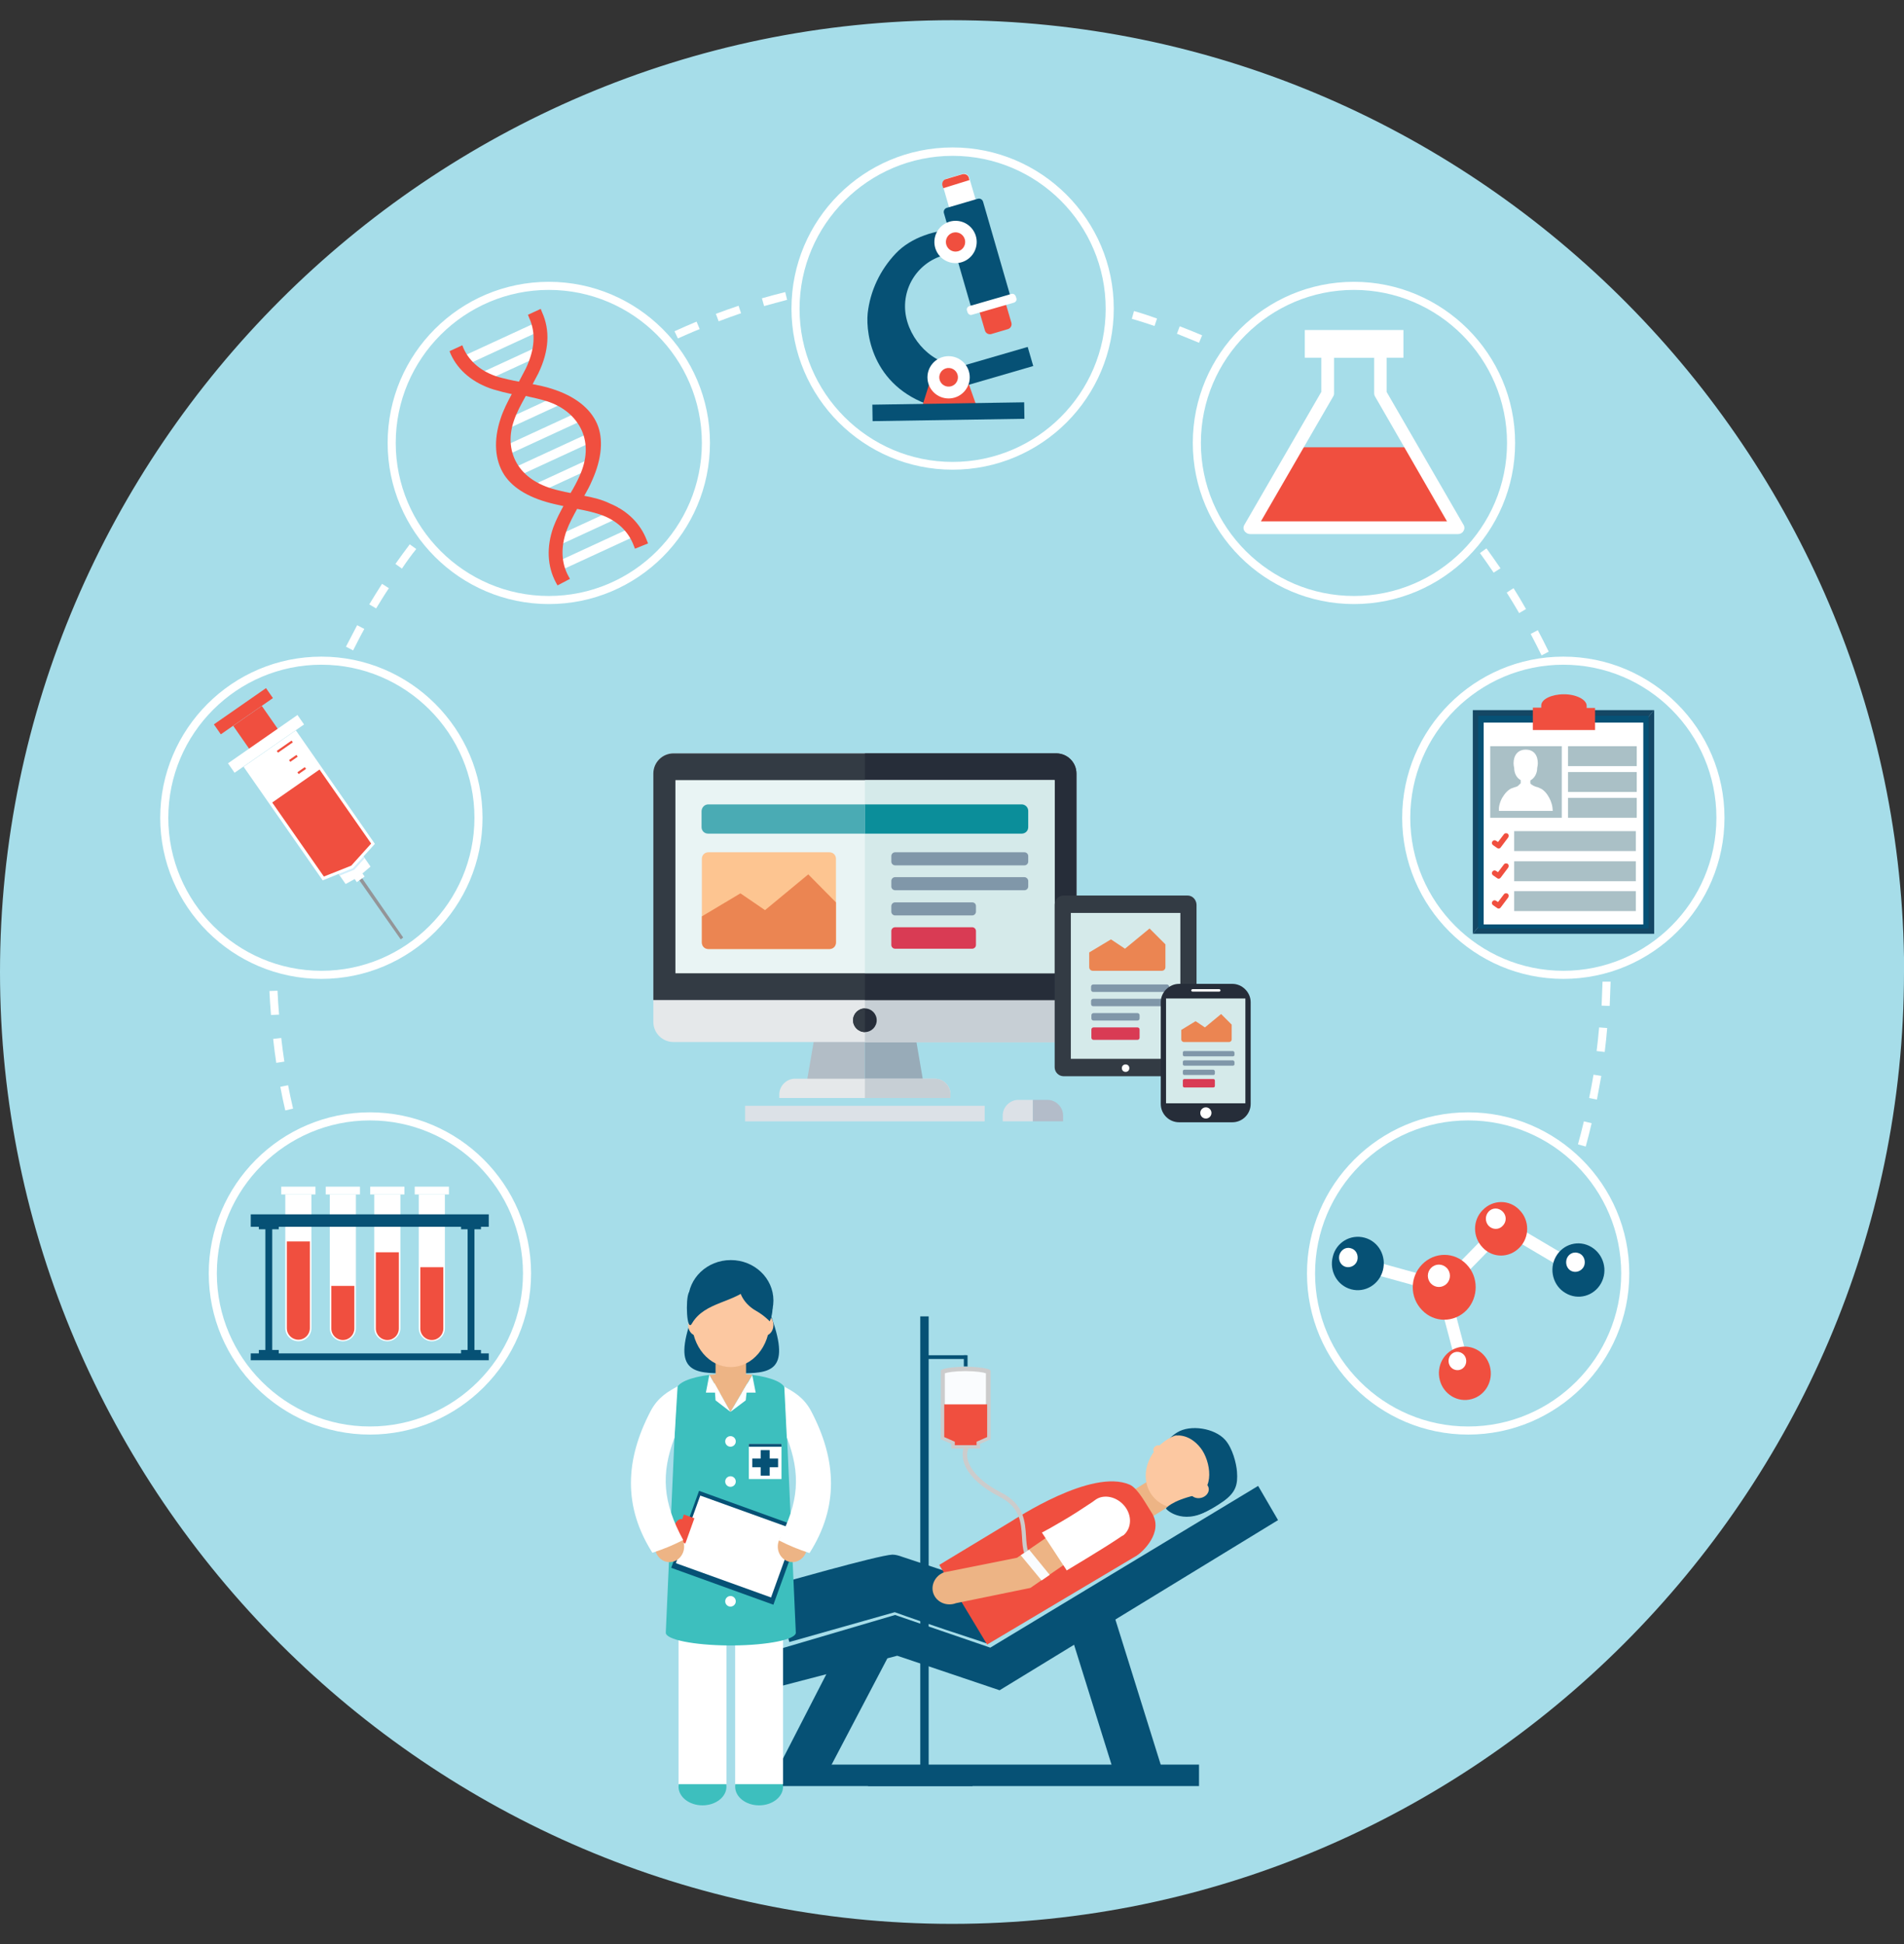 <?xml version="1.0" encoding="utf-8"?>
<!-- Generator: Adobe Illustrator 21.1.0, SVG Export Plug-In . SVG Version: 6.00 Build 0)  -->
<svg version="1.1" id="Layer_1" xmlns="http://www.w3.org/2000/svg" xmlns:xlink="http://www.w3.org/1999/xlink" x="0px" y="0px"
	 viewBox="0 0 612 625" style="enable-background:new 0 0 612 625;" xml:space="preserve">
<rect x="0" y="0" width="612" height="625" fill="#333333" stroke="none"/>
<style type="text/css">
	.st0{fill:#A6DDE9;}
	.st1{fill:#065175;}
	.st2{fill:#EDB485;}
	.st3{fill:#FCC8A1;}
	.st4{fill:#F04F3F;}
	.st5{fill:#FFFFFF;}
	.st6{fill:#CCCCCC;}
	.st7{fill:#FAFCFE;}
	.st8{fill:#3DBFBE;}
	.st9{fill:#939598;}
	.st10{fill:#D4EFFB;}
	.st11{fill:#144764;}
	.st12{fill:#AAC0C6;}
	.st13{fill:#B2BDC6;}
	.st14{fill:#98ABB8;}
	.st15{fill:#E5E8EA;}
	.st16{fill:#C7CFD5;}
	.st17{fill:#333B44;}
	.st18{fill:#262D39;}
	.st19{fill:#E9F4F4;}
	.st20{fill:#D5EAEA;}
	.st21{fill:#FDC591;}
	.st22{fill:#EB8552;}
	.st23{fill:#4AABB4;}
	.st24{fill:#0B8E9A;}
	.st25{fill:#D93B54;}
	.st26{fill:#8097A9;}
	.st27{fill:#DCE1E7;}
	.st28{fill:#B3BCC9;}
</style>
<g id="Arrow_7">
</g>
<path class="st0" d="M612,312.5c0,167.9-138.1,306-306,306S0,480.4,0,312.5s138.1-306,306-306c166.1,0,303.4,135.3,306,301.3"/>
<g>
	<g>
		<g>
			<g>
				<rect x="314.3" y="434.1" class="st0" width="1.2" height="3.6"/>
				<g>
					<path class="st0" d="M322.1,509.9c-8.2-2.7-27.6-9.1-29.1-9.6c-1.9-0.7-3.5-0.8-4.9-0.5v-0.1c-8.2,2.7-33.9,10.9-35.5,11.4
						c-10.1,3.1-6.5,14.8,0.3,14.8c2.6,0,36.6-10.2,38.4-10.8l0,0c10.1,3.7,27.8,9.5,29.1,9.9L322.1,509.9z"/>
					<path class="st0" d="M322,507.8c-7.8-2.5-26-8.5-27.4-9c-1.1-0.4-2.1-0.7-3.2-0.7c-4.6,0.2-37.8,9.7-37.8,9.7l4.7,18.4
						c0,0,30.4-8.6,33.9-9.6c9.6,3.5,25.9,8.8,27.4,9.3l2,0.7l2.1-18.1L322,507.8z"/>
					
						<rect x="368.9" y="475.8" transform="matrix(0.848 -0.53 0.53 0.848 -198.085 270.793)" class="st0" width="8.9" height="10.4"/>
					<path class="st0" d="M397.9,481c-10.2,7.2-15.3,5.7-19.3-0.7s-2.5-17.2,4.4-21.4c4.2-2.6,12-1.4,15.4,2.4
						c2.4,2.7,3.6,7.6,3.8,10.2C402.5,475.5,401.9,478.1,397.9,481z"/>
					<path class="st0" d="M392.4,481.1c-6.5,4-14.5,2.9-18-2.7c-3.4-5.5-1-13.3,5.5-17.3s14.5-2.9,18,2.7c1.7,2.7,3.4,5.8,2.5,8.9
						C399.4,475.9,395.7,479,392.4,481.1z"/>
					<path class="st0" d="M401.1,474.6c0.3-0.5,0.5-1.2,0.6-1.8c-0.1-0.8-0.3-1.7-0.4-2.3c-0.2-2.2-0.5-4.4-1.8-6.3
						c-0.3-0.4-0.6-0.8-1-1.2l-0.1-0.1l0,0c-2.1-2.4-4.6-3.5-7.7-4.3c-4.3-1-8.7,1.4-8.7,1.4s4.5-1.2,8.5,3.9
						c3.3,4.2,4.7,13.8-1.7,15.2c-7.7,1.8-9.4,4.2-9.4,4.2c-0.4,0.1,5.1,5.6,13.5,0.7c3.9-2.3,8.6-6.4,8.3-8.6
						C401.1,474.8,401.4,475.1,401.1,474.6z"/>
					
						<ellipse transform="matrix(0.973 -0.231 0.231 0.973 -99.627 102.778)" class="st0" cx="389.9" cy="477.6" rx="3.1" ry="2.6"/>
					<path class="st0" d="M321.9,527l48.1-28.6c1.5-0.9,9-7.5,4.7-13.9c-1.7-2.6-4.4-7.8-7-8.9c-12.2-5.3-36.7,11-38.2,11.9
						l-23,13.9L321.9,527z"/>
					<path class="st0" d="M308,503.9c-2.9,1.1-4.4,4.3-3.3,7s4.3,4,7.2,2.9l23.9-4.9l16.5-11.4l-3.9-9.9l-16.9,11.6
						C331.5,499.2,308.1,503.9,308,503.9z"/>
					<path class="st0" d="M364.5,492.7c-5.6,3.8-16.8,10.4-16.9,10.5l-0.1,0.1l-8-12.2l2.6-1.4c1.3-0.7,2.5-1.5,3.8-2.2
						c3.3-1.9,6.5-4,9.8-6.2c0.1-0.1,1.1-0.8,1.1-0.8c2.6-1.8,6.7-1,9.2,2s2.4,7.1-0.2,9.4C365.6,491.9,364.6,492.6,364.5,492.7z"/>
					<path class="st0" d="M375.8,465.7c-0.6-0.6-0.7-1.6,0-2.2c0.6-0.6,1.6-0.6,2.2,0L375.8,465.7z"/>
				</g>
				<polygon class="st0" points="409,476.1 322.9,528.1 292.3,517.6 250.2,530 253.4,541 293,530.7 325.9,541.8 415.4,487.1 				"/>
				
					<rect x="355.7" y="515.8" transform="matrix(0.954 -0.298 0.298 0.954 -145.686 133.164)" class="st0" width="15.1" height="55.8"/>
				<polygon class="st0" points="268.6,572 254.4,567.4 276.5,524.4 289.8,531.4 				"/>
				<rect x="250.2" y="565.7" class="st0" width="139.8" height="6.9"/>
				<polygon class="st0" points="303.1,567.8 303.1,421.6 300.4,421.6 300.4,567.8 283.6,567.8 283.6,572.6 317.2,572.6 
					317.2,567.8 				"/>
				<rect x="302.5" y="434.1" class="st0" width="12.7" height="1.2"/>
				<g>
					<g>
						<path class="st0" d="M319.5,464.1h-9.1v-1.5l-3.4-1.5v-22c0-0.7,3.6-1.3,8-1.3s8,0.6,8,1.3v22l-3.4,1.5v1.5H319.5z"/>
						<path class="st0" d="M308.3,451.5V440c0.8-0.3,3.1-0.7,6.6-0.7s5.8,0.4,6.6,0.7v11.5H308.3z"/>
						<polygon class="st0" points="321.8,449.9 321.8,460.4 318.4,461.8 318.4,463 311.5,463 311.5,461.9 308,460.4 308,449.9 
													"/>
					</g>
					<path class="st0" d="M334.4,492.3c-0.3-4.6-0.6-10.3-7.9-14c-8.5-4.3-12.4-10.1-10.6-14.3h-1.6c-0.9,2.8-0.4,9.4,11.6,15.6
						c6.6,3.4,6.9,8.2,7.2,12.9c0.2,3.7,0.4,7.2,4,9.1l0.6-1.2C334.7,498.7,334.6,495.8,334.4,492.3z"/>
				</g>
				<polygon class="st0" points="339.4,506.5 341.9,504.7 335.4,496.5 332.7,498.4 				"/>
			</g>
			<g>
				<path class="st0" d="M238.6,416c-9-0.1-8.7-2-11.6,5.9c-6.4,17.8,0.8,18,10.7,18c0.3,0,0.6,0,0.9,0L238.6,416L238.6,416z"/>
				<path class="st0" d="M241,416c9-0.1,8.7-2,11.6,5.9c6.4,17.8-0.8,18-10.7,18c-0.3,0-0.6,0-0.9,0L241,416L241,416z"/>
				<ellipse class="st0" cx="230.4" cy="572.8" rx="7.7" ry="6"/>
				<ellipse class="st0" cx="248.5" cy="572.8" rx="7.7" ry="6"/>
				<rect x="234.6" y="434.5" class="st0" width="9.8" height="10.9"/>
				<ellipse class="st0" cx="239.5" cy="416.5" rx="13.7" ry="13"/>
				<rect x="222.7" y="508.4" class="st0" width="15.4" height="63.6"/>
				<rect x="240.8" y="508.4" class="st0" width="15.4" height="63.6"/>
				<g>
					<ellipse class="st0" cx="239.5" cy="423.2" rx="12.5" ry="14.7"/>
					<g>
						<ellipse class="st0" cx="228.6" cy="424.4" rx="2.8" ry="3.4"/>
						<ellipse class="st0" cx="250.4" cy="424.4" rx="2.8" ry="3.4"/>
					</g>
				</g>
				<path class="st0" d="M242.9,450.2c0,0-2.3,3.4-3.5,3.4c-1.3,0-3.6-3.4-3.6-3.4s-4.6-9.6-3.1-9.8c2-0.2,5-0.4,6.9-0.4
					c1.8,0,5.1,0.2,6.9,0.4C247.6,440.5,242.9,450.2,242.9,450.2z"/>
				<rect x="243.1" y="455.7" class="st0" width="11.8" height="12.2"/>
				<path class="st0" d="M242.2,409.9c-0.9,4.2,1.9,8,5.3,9.9c2.8,1.6,4.4,3.4,4.4,3.4s2.4-4.7-0.6-9.4
					C248.4,409.1,242.7,407.8,242.2,409.9z"/>
				<path class="st0" d="M256.9,445.1c0-2.1-4.3-3.9-10.5-4.7l-7,11.9l-6.8-11.9c-6.2,0.8-10.5,2.6-10.5,4.7l-3.5,78.2
					c0,2.2,8.9,4,20.1,4.1c0.3,0,1.3,0,1.5,0c11.2-0.1,20.2-1.9,20.2-4.1L256.9,445.1z"/>
				<polygon class="st0" points="231.4,446.1 232.6,440.4 235.9,446.1 				"/>
				<polygon class="st0" points="234.6,448.6 234.1,443 239.4,452.3 				"/>
				<polygon class="st0" points="247.5,446.1 246.4,440.4 243,446.1 				"/>
				<polygon class="st0" points="244.3,448.6 244.8,443 239.4,452.3 				"/>
				<circle class="st0" cx="239.4" cy="461.8" r="1.7"/>
				<ellipse class="st0" cx="239.4" cy="474.7" rx="1.7" ry="1.7"/>
				<circle class="st0" cx="239.4" cy="487.5" r="1.7"/>
				<circle class="st0" cx="239.4" cy="500.4" r="1.7"/>
				<circle class="st0" cx="239.4" cy="513.2" r="1.7"/>
				<rect x="245.2" y="462.6" class="st0" width="10.5" height="11.3"/>
				<rect x="245.2" y="462.6" class="st0" width="10.5" height="0.9"/>
				<polygon class="st0" points="254.6,467.3 251.9,467.3 251.9,464.6 249.1,464.6 249.1,467.3 246.4,467.3 246.4,470.1 
					249.1,470.1 249.1,472.8 251.9,472.8 251.9,470.1 254.6,470.1 				"/>
				<path class="st0" d="M227,423.9c4.2-7.2,13.8-6.5,19.2-12.2c2.4-2.5-1.5-3.4-1.5-3.4S231,405.2,226,414
					C224.8,416.1,225.3,426.9,227,423.9z"/>
				
					<rect x="227.7" y="478.5" transform="matrix(0.34 -0.941 0.941 0.34 -307.358 554.137)" class="st0" width="26.3" height="34.9"/>
				
					<rect x="229.4" y="479.6" transform="matrix(0.339 -0.941 0.941 0.339 -307.194 554.195)" class="st0" width="23.1" height="32.5"/>
				<path class="st0" d="M223.9,486.8L223.9,486.8c-0.9-0.3-2,0.6-2.5,2s-0.2,2.8,0.6,3.1l0,0l-0.5,1.5l3.4,1.2l2.9-8.1l-3.4-1.2
					L223.9,486.8z"/>
				<ellipse class="st0" cx="219.7" cy="495.6" rx="4.7" ry="5"/>
				<g>
					<path class="st0" d="M221.4,460.6l1-16.5c-2.9,1.6-6.3,3.4-8.7,8c-8.2,15.7-8.8,30.7,0.6,45.5c4.1-1.4,6.1-2.2,9.9-4.1
						C217.6,481.4,216.9,472.2,221.4,460.6z"/>
				</g>
				<ellipse class="st0" cx="259.3" cy="495.6" rx="4.7" ry="5"/>
				<g>
					<path class="st0" d="M257.5,460.5l-0.8-16.3c2.9,1.6,6.3,3.4,8.7,8c8.2,15.7,8.8,30.7-0.6,45.5c-4.1-1.4-6.1-2.2-9.9-4.1
						C261.5,481.4,262,472,257.5,460.5z"/>
				</g>
			</g>
		</g>
		<g>
			<g>
				<rect x="309.8" y="435.7" class="st1" width="1.2" height="3.6"/>
				<g>
					<path class="st2" d="M317.5,511.6c-8.2-2.7-27.6-9.1-29.1-9.6c-1.9-0.7-3.5-0.8-4.9-0.5v-0.1c-8.2,2.7-33.9,10.9-35.5,11.4
						c-10.1,3.1-6.5,14.8,0.3,14.8c2.6,0,36.6-10.2,38.4-10.8l0,0c10.1,3.7,27.8,9.5,29.1,9.9L317.5,511.6z"/>
					<path class="st1" d="M317.4,509.5c-7.8-2.5-26-8.5-27.4-9c-1.1-0.4-2.1-0.7-3.2-0.7c-4.6,0.2-37.8,9.7-37.8,9.7l4.7,18.4
						c0,0,30.4-8.6,33.9-9.6c9.6,3.5,25.9,8.8,27.4,9.3l2,0.7l2.1-18.1L317.4,509.5z"/>
					
						<rect x="364.3" y="477.4" transform="matrix(0.848 -0.53 0.53 0.848 -199.64 268.601)" class="st2" width="8.9" height="10.4"/>
					<path class="st1" d="M393.3,482.6c-10.2,7.2-15.3,5.7-19.3-0.7s-2.5-17.2,4.4-21.4c4.2-2.6,12-1.4,15.4,2.4
						c2.4,2.7,3.6,7.6,3.8,10.2C397.9,477.2,397.3,479.7,393.3,482.6z"/>
					<path class="st3" d="M387.8,482.7c-6.5,4-14.5,2.9-18-2.7c-3.4-5.5-1-13.3,5.5-17.3s14.5-2.9,18,2.7c1.7,2.7,3.4,5.8,2.5,8.9
						C394.8,477.5,391.1,480.7,387.8,482.7z"/>
					<path class="st1" d="M396.5,476.2c0.3-0.5,0.5-1.2,0.6-1.8c-0.1-0.8-0.3-1.7-0.4-2.3c-0.2-2.2-0.5-4.4-1.8-6.3
						c-0.3-0.4-0.6-0.8-1-1.2l-0.1-0.1l0,0c-2.1-2.4-4.6-3.5-7.7-4.3c-4.3-1-8.7,1.4-8.7,1.4s4.5-1.2,8.5,3.9
						c3.3,4.2,4.7,13.8-1.7,15.2c-7.7,1.8-9.4,4.2-9.4,4.2c-0.4,0.1,5.1,5.6,13.5,0.7c3.9-2.3,8.6-6.4,8.3-8.6
						C396.6,476.4,396.8,476.8,396.5,476.2z"/>
					
						<ellipse transform="matrix(0.973 -0.231 0.231 0.973 -100.121 101.76)" class="st3" cx="385.3" cy="479.2" rx="3.1" ry="2.6"/>
					<path class="st4" d="M317.3,528.7l48.1-28.6c1.5-0.9,9-7.5,4.7-13.9c-1.7-2.6-4.4-7.8-7-8.9c-12.2-5.3-36.7,11-38.2,11.9
						l-23,13.9L317.3,528.7z"/>
					<path class="st2" d="M303.4,505.5c-2.9,1.1-4.4,4.3-3.3,7s4.3,4,7.2,2.9l23.9-4.9l16.5-11.4l-3.9-9.9l-16.9,11.6
						C326.9,500.8,303.5,505.5,303.4,505.5z"/>
					<path class="st5" d="M359.9,494.3c-5.6,3.8-16.8,10.4-16.9,10.5l-0.1,0.1l-8-12.2l2.6-1.4c1.3-0.7,2.5-1.5,3.8-2.2
						c3.3-1.9,6.5-4,9.8-6.2c0.1-0.1,1.1-0.8,1.1-0.8c2.6-1.8,6.7-1,9.2,2s2.4,7.1-0.2,9.4C361.1,493.5,360,494.2,359.9,494.3z"/>
					<path class="st3" d="M371.2,467.3c-0.6-0.6-0.7-1.6,0-2.2c0.6-0.6,1.6-0.6,2.2,0L371.2,467.3z"/>
				</g>
				<polygon class="st1" points="404.4,477.7 318.3,529.7 287.7,519.2 245.6,531.6 248.9,542.6 288.4,532.3 321.3,543.4 
					410.8,488.7 				"/>
				
					<rect x="351.1" y="517.4" transform="matrix(0.954 -0.298 0.298 0.954 -146.378 131.863)" class="st1" width="15.1" height="55.8"/>
				<polygon class="st1" points="264,573.6 249.8,569 271.9,526 285.3,533 				"/>
				<rect x="245.6" y="567.3" class="st1" width="139.8" height="6.9"/>
				<polygon class="st1" points="298.5,569.4 298.5,423.2 295.8,423.2 295.8,569.4 279,569.4 279,574.2 312.6,574.2 312.6,569.4 
									"/>
				<rect x="297.9" y="435.7" class="st1" width="12.7" height="1.2"/>
				<g>
					<g>
						<path class="st6" d="M314.9,465.7h-9.1v-1.5l-3.4-1.5v-22c0-0.7,3.6-1.3,8-1.3s8,0.6,8,1.3v22l-3.4,1.5v1.5H314.9z"/>
						<path class="st7" d="M303.7,453.1v-11.6c0.8-0.3,3.1-0.7,6.6-0.7s5.8,0.4,6.6,0.7V453L303.7,453.1L303.7,453.1z"/>
						<polygon class="st4" points="317.3,451.5 317.3,462 313.9,463.5 313.9,464.6 306.9,464.6 306.9,463.5 303.5,462 303.5,451.5 
													"/>
					</g>
					<path class="st6" d="M329.8,493.9c-0.3-4.6-0.6-10.3-7.9-14c-8.5-4.3-12.4-10.1-10.6-14.3h-1.6c-0.9,2.8-0.4,9.4,11.6,15.6
						c6.6,3.4,6.9,8.2,7.2,12.9c0.2,3.7,0.4,7.2,4,9.1l0.6-1.2C330.2,500.3,330,497.4,329.8,493.9z"/>
				</g>
				<polygon class="st7" points="334.8,508.1 337.4,506.3 330.8,498.2 328.1,500 				"/>
			</g>
			<g>
				<path class="st1" d="M234,417.6c-9-0.1-8.7-2-11.6,5.9c-6.4,17.8,0.8,18,10.7,18c0.3,0,0.6,0,0.9,0L234,417.6L234,417.6z"/>
				<path class="st1" d="M236.4,417.6c9-0.1,8.7-2,11.6,5.9c6.4,17.8-0.8,18-10.7,18c-0.3,0-0.6,0-0.9,0L236.4,417.6L236.4,417.6z"
					/>
				<ellipse class="st8" cx="225.8" cy="574.4" rx="7.7" ry="6"/>
				<ellipse class="st8" cx="244" cy="574.4" rx="7.7" ry="6"/>
				<rect x="230" y="436.1" class="st2" width="9.8" height="10.9"/>
				<ellipse class="st1" cx="234.9" cy="418.1" rx="13.7" ry="13"/>
				<rect x="218.1" y="510" class="st5" width="15.4" height="63.6"/>
				<rect x="236.3" y="510" class="st5" width="15.4" height="63.6"/>
				<g>
					<ellipse class="st3" cx="234.9" cy="424.8" rx="12.5" ry="14.7"/>
					<g>
						<ellipse class="st3" cx="224" cy="426" rx="2.8" ry="3.4"/>
						<ellipse class="st3" cx="245.8" cy="426" rx="2.8" ry="3.4"/>
					</g>
				</g>
				<path class="st2" d="M238.3,451.8c0,0-2.3,3.4-3.5,3.4c-1.3,0-3.6-3.4-3.6-3.4s-4.6-9.6-3.1-9.8c2-0.2,5-0.4,6.9-0.4
					c1.8,0,5.1,0.2,6.9,0.4C243,442.1,238.3,451.8,238.3,451.8z"/>
				<rect x="238.6" y="457.3" class="st8" width="11.8" height="12.2"/>
				<path class="st1" d="M237.7,411.5c-0.9,4.2,1.9,8,5.3,9.9c2.8,1.6,4.4,3.4,4.4,3.4s2.4-4.7-0.6-9.4
					C243.8,410.7,238.1,409.4,237.7,411.5z"/>
				<path class="st8" d="M252.3,446.7c0-2.1-4.3-3.9-10.5-4.7l-7,11.9L228,442c-6.2,0.8-10.5,2.6-10.5,4.7l-3.5,78.2
					c0,2.2,8.9,4,20.1,4.1c0.3,0,1.3,0,1.5,0c11.2-0.1,20.2-1.9,20.2-4.1L252.3,446.7z"/>
				<polygon class="st5" points="226.9,447.7 228,442 231.3,447.7 				"/>
				<polygon class="st5" points="230,450.2 229.6,444.6 234.8,453.9 				"/>
				<polygon class="st5" points="242.9,447.7 241.8,442.1 238.5,447.7 				"/>
				<polygon class="st5" points="239.7,450.2 240.3,444.6 234.8,453.9 				"/>
				<circle class="st5" cx="234.8" cy="463.4" r="1.7"/>
				<circle class="st5" cx="234.8" cy="476.3" r="1.7"/>
				<circle class="st5" cx="234.8" cy="489.1" r="1.7"/>
				<circle class="st5" cx="234.8" cy="502" r="1.7"/>
				<circle class="st5" cx="234.8" cy="514.8" r="1.7"/>
				<rect x="240.7" y="464.2" class="st5" width="10.5" height="11.3"/>
				<rect x="240.7" y="464.2" class="st1" width="10.5" height="0.9"/>
				<polygon class="st1" points="250.1,468.9 247.4,468.9 247.4,466.2 244.5,466.2 244.5,468.9 241.8,468.9 241.8,471.7 
					244.5,471.7 244.5,474.4 247.4,474.4 247.4,471.7 250.1,471.7 				"/>
				<path class="st1" d="M222.4,425.5c4.2-7.2,13.8-6.5,19.2-12.2c2.4-2.5-1.5-3.4-1.5-3.4s-13.7-3.1-18.7,5.7
					C220.3,417.7,220.7,428.5,222.4,425.5z"/>
				
					<rect x="223.2" y="480" transform="matrix(0.34 -0.941 0.941 0.34 -311.816 550.868)" class="st1" width="26.3" height="34.9"/>
				
					<rect x="224.8" y="481.2" transform="matrix(0.339 -0.941 0.941 0.339 -311.761 550.955)" class="st5" width="23.1" height="32.5"/>
				<path class="st4" d="M219.3,488.4L219.3,488.4c-0.9-0.3-2,0.6-2.5,2s-0.2,2.8,0.6,3.1l0,0l-0.5,1.5l3.4,1.2l2.9-8.1l-3.4-1.2
					L219.3,488.4z"/>
				<ellipse class="st2" cx="215.2" cy="497.2" rx="4.7" ry="5"/>
				<g>
					<path class="st5" d="M216.8,462.2l1-16.5c-2.9,1.6-6.3,3.4-8.7,8c-8.2,15.7-8.8,30.7,0.6,45.5c4.1-1.4,6.1-2.2,9.9-4.1
						C213,483,212.4,473.8,216.8,462.2z"/>
				</g>
				<ellipse class="st2" cx="254.7" cy="497.2" rx="4.7" ry="5"/>
				<g>
					<path class="st5" d="M252.9,462.1l-0.8-16.3c2.9,1.6,6.3,3.4,8.7,8c8.2,15.7,8.8,30.7-0.6,45.5c-4.1-1.4-6.1-2.2-9.9-4.1
						C256.9,483,257.4,473.7,252.9,462.1z"/>
				</g>
			</g>
		</g>
	</g>
	<g>
		<g>
			<g>
				<g>
					<g>
						<path class="st0" d="M97.8,390.4v43c0,2.3,1.9,4.2,4.2,4.2c2.3,0,4.2-1.9,4.2-4.2v-43L97.8,390.4L97.8,390.4z"/>
						<path class="st0" d="M98.3,405.5v27.9c0,2.1,1.7,3.7,3.7,3.7c2.1,0,3.7-1.7,3.7-3.7v-27.9H98.3z"/>
						<rect x="96.6" y="387.8" class="st0" width="11" height="2.5"/>
					</g>
					<g>
						<path class="st0" d="M112.1,390.4v43c0,2.3,1.9,4.2,4.2,4.2c2.3,0,4.2-1.9,4.2-4.2v-43L112.1,390.4L112.1,390.4z"/>
						<path class="st0" d="M112.6,419.7v13.7c0,2.1,1.7,3.7,3.7,3.7c2.1,0,3.7-1.7,3.7-3.7v-13.7H112.6z"/>
						<rect x="110.9" y="387.8" class="st0" width="11" height="2.5"/>
					</g>
					<g>
						<path class="st0" d="M126.4,390.4v43c0,2.3,1.9,4.2,4.2,4.2s4.2-1.9,4.2-4.2v-43L126.4,390.4L126.4,390.4z"/>
						<path class="st0" d="M126.9,408.9v24.5c0,2.1,1.7,3.7,3.7,3.7c2.1,0,3.7-1.7,3.7-3.7v-24.5L126.9,408.9L126.9,408.9z"/>
						<rect x="125.2" y="387.8" class="st0" width="11" height="2.5"/>
					</g>
					<g>
						<path class="st0" d="M140.8,390.4v43c0,2.3,1.9,4.2,4.2,4.2s4.2-1.9,4.2-4.2v-43L140.8,390.4L140.8,390.4z"/>
						<path class="st0" d="M141.2,413.7v19.7c0,2.1,1.7,3.7,3.7,3.7c2.1,0,3.7-1.7,3.7-3.7v-19.7H141.2z"/>
						<rect x="139.5" y="387.8" class="st0" width="11" height="2.5"/>
					</g>
					<g>
						<rect x="86.8" y="396.7" class="st0" width="76.5" height="4"/>
						<rect x="86.8" y="441.4" class="st0" width="76.5" height="2.2"/>
						<rect x="91.5" y="398.7" class="st0" width="2.2" height="43.8"/>
						<rect x="156.4" y="398.7" class="st0" width="2.2" height="43.8"/>
						<rect x="89.4" y="399.5" class="st0" width="6.4" height="2.1"/>
						<rect x="89.4" y="440.4" class="st0" width="6.4" height="2.1"/>
						<rect x="154.3" y="399.5" class="st0" width="6.4" height="2.1"/>
						<rect x="154.3" y="440.4" class="st0" width="6.4" height="2.1"/>
					</g>
				</g>
			</g>
			<path class="st0" d="M125,467.5c-28.5,0-51.8-23.2-51.8-51.8s23.2-51.8,51.8-51.8c28.5,0,51.8,23.2,51.8,51.8
				S153.6,467.5,125,467.5z M125,366.5c-27.1,0-49.2,22.1-49.2,49.2c0,27.1,22.1,49.2,49.2,49.2s49.2-22.1,49.2-49.2
				C174.2,388.6,152.2,366.5,125,366.5z"/>
		</g>
		<g>
			<path class="st0" d="M109.5,321c-28.5,0-51.8-23.2-51.8-51.8s23.2-51.7,51.8-51.7c28.5,0,51.8,23.2,51.8,51.8S138,321,109.5,321z
				 M109.5,220.1c-27.1,0-49.2,22.1-49.2,49.2s22.1,49.2,49.2,49.2s49.2-22.1,49.2-49.2C158.7,242.1,136.6,220.1,109.5,220.1z"/>
			<g>
				<g>
					<g>
						<polygon class="st0" points="135.7,307.8 134.9,308.3 116.3,281.7 117.2,281 						"/>
						<polygon class="st0" points="111.6,282.4 117.2,290.6 117.2,290.6 120.2,288.9 120.9,289.9 123.4,288.2 122.7,287.2 
							125.2,285 125.2,285 125.2,285 119.6,276.8 						"/>
						<polygon class="st0" points="119.6,285.4 114.9,287.3 115.3,287.9 120,286 123.4,282.3 123,281.7 						"/>
						<polygon class="st0" points="126.6,277.7 126.6,277.7 126.6,277.7 101.2,241.2 84.5,252.8 109.9,289.3 109.9,289.3 
							119.6,285.4 126.6,277.7 						"/>
						<polygon class="st0" points="93.6,264.3 110.2,288.1 119,284.6 125.4,277.6 108.8,253.7 						"/>
						<g>
							
								<rect x="74.2" y="233" transform="matrix(0.821 -0.571 0.571 0.821 -119.109 90.379)" class="st0" width="20.4" height="3.9"/>
							
								<rect x="83.2" y="235.4" transform="matrix(0.821 -0.571 0.571 0.821 -121.679 93.889)" class="st0" width="11.2" height="10.9"/>
						</g>
						
							<rect x="78.2" y="243.6" transform="matrix(0.821 -0.571 0.571 0.821 -123.781 96.463)" class="st0" width="27.2" height="3.7"/>
						<g>
							
								<rect x="105.4" y="261.4" transform="matrix(0.82 -0.572 0.572 0.82 -130.31 109.092)" class="st0" width="5.8" height="0.7"/>
							
								<rect x="116.2" y="276.8" transform="matrix(0.82 -0.572 0.572 0.82 -137.072 117.829)" class="st0" width="5.8" height="0.7"/>
							
								<rect x="109.6" y="265.2" transform="matrix(0.821 -0.571 0.571 0.821 -131.778 110.994)" class="st0" width="2.9" height="0.7"/>
							
								<rect x="114.9" y="273" transform="matrix(0.821 -0.571 0.571 0.821 -135.213 115.336)" class="st0" width="2.9" height="0.7"/>
							
								<rect x="112.2" y="269.1" transform="matrix(0.821 -0.572 0.572 0.821 -133.638 113.328)" class="st0" width="2.9" height="0.7"/>
							
								<rect x="94.6" y="246" transform="matrix(0.821 -0.571 0.571 0.821 -123.252 99.872)" class="st0" width="5.8" height="0.7"/>
							
								<rect x="98.8" y="249.8" transform="matrix(0.82 -0.572 0.572 0.82 -125.012 102.224)" class="st0" width="2.9" height="0.7"/>
							
								<rect x="104.2" y="257.5" transform="matrix(0.82 -0.572 0.572 0.82 -128.536 106.825)" class="st0" width="2.9" height="0.7"/>
							
								<rect x="101.5" y="253.6" transform="matrix(0.82 -0.572 0.572 0.82 -126.737 104.489)" class="st0" width="2.9" height="0.7"/>
						</g>
					</g>
				</g>
			</g>
		</g>
		<g>
			<g>
				<rect x="170.6" y="150.9" transform="matrix(0.908 -0.419 0.419 0.908 -46.921 91.164)" class="st0" width="27" height="3"/>
				<rect x="167.5" y="144" transform="matrix(0.908 -0.419 0.419 0.908 -44.304 89.221)" class="st0" width="27" height="3"/>
				<rect x="176.7" y="157.8" transform="matrix(0.908 -0.419 0.419 0.908 -49.509 93.142)" class="st0" width="21.2" height="3"/>
				
					<rect x="167.7" y="137.2" transform="matrix(0.908 -0.419 0.419 0.908 -41.761 87.252)" class="st0" width="20.1" height="3"/>
				
					<rect x="153.3" y="115.2" transform="matrix(0.908 -0.419 0.419 0.908 -33.465 80.99)" class="st0" width="28.7" height="3"/>
				<rect x="160.6" y="121.7" transform="matrix(0.908 -0.419 0.419 0.908 -35.921 82.838)" class="st0" width="20.1" height="3"/>
				<rect x="184.7" y="173.9" transform="matrix(0.908 -0.419 0.419 0.908 -55.479 98.134)" class="st0" width="22" height="3"/>
				<rect x="183.7" y="181.1" transform="matrix(0.908 -0.419 0.419 0.908 -58.288 99.787)" class="st0" width="28.7" height="3"/>
				<path class="st0" d="M194,165.7c0.9-1.6,1.8-3.2,2.5-4.9c3.2-7.1,3.7-13.5,1.6-18.3c-2.2-5-7.2-8.9-14.5-11.2
					c-2.1-0.7-4.2-1.1-6.2-1.5c0.6-1.1,1.2-2.3,1.8-3.4c3.5-7.2,3.9-13.9,1.2-19.8l-0.4-1l-4.1,1.9l0.4,1c2.2,4.8,1.8,10.2-1.1,16.3
					c-0.7,1.4-1.5,2.8-2.2,4.2c-2.2-0.4-4.4-0.9-6.6-1.5c-5.3-1.6-9.3-4.9-11.2-9.2l-0.4-1l-4.1,1.9l0.4,1
					c2.4,5.3,7.3,9.3,13.7,11.3c2,0.6,4,1.1,5.9,1.5c-1.3,2.4-2.7,5.1-3.6,7.9c-2.3,6.9-1.9,13.3,1.2,18.1c2.9,4.4,8.4,7.6,16.3,9.4
					c0.9,0.2,1.8,0.4,2.7,0.6c-1.1,2-2.3,4.3-3.2,6.7c-2.3,6.4-2,12.7,0.8,17.9l0.5,0.9l4-2.1l-0.5-0.9c-2.3-4.2-2.5-9.3-0.6-14.6
					c0.9-2.4,2.2-4.8,3.4-7c3.1,0.6,6,1.2,8.7,2.3c4.6,1.9,7.9,5.2,9.5,9.5l0.4,1l4.2-1.7l-0.4-1c-2-5.3-6.2-9.5-11.8-11.8
					C199.6,167,196.7,166.3,194,165.7z M181.9,135.3c5.3,1.7,9.2,5,11.2,9.4c1.9,4.3,1.7,9.3-0.7,14.6c-0.8,1.8-1.8,3.7-2.9,5.5
					c-1.2-0.2-2.4-0.5-3.7-0.8c-6.1-1.4-10.5-4.1-13.1-8c-2.7-4.1-3.2-9.1-1.5-14.2c0.9-2.8,2.4-5.5,3.9-8.2
					C177.4,134.2,179.7,134.6,181.9,135.3z"/>
			</g>
			<path class="st0" d="M182.6,200.5c-28.5,0-51.8-23.2-51.8-51.8s23.2-51.8,51.8-51.8c28.5,0,51.8,23.2,51.8,51.8
				S211.1,200.5,182.6,200.5z M182.6,99.6c-27.1,0-49.2,22.1-49.2,49.2s22.1,49.2,49.2,49.2s49.2-22.1,49.2-49.2
				S209.7,99.6,182.6,99.6z"/>
		</g>
		<g>
			<g>
				<g>
					<path class="st0" d="M307.5,137.3c-20.5-5.6-23.1-23.2-22.4-30.3c0.8-7.2,4-13.9,9-19.2s13-7.7,20.2-7.8l-0.6,7.8
						c-9.1,0.1-16.7,7.7-16.6,17.2c0.1,8.9,7.7,17.9,16.2,18.6L307.5,137.3z"/>
					<polygon class="st0" points="320.4,138 302.1,138.3 304.8,130 317.6,129.8 					"/>
					
						<rect x="313.8" y="121.1" transform="matrix(0.96 -0.279 0.279 0.96 -21.746 95.959)" class="st0" width="24.1" height="6.4"/>
					
						<ellipse transform="matrix(0.641 -0.767 0.767 0.641 13.758 284.493)" class="st0" cx="311.1" cy="127.5" rx="6.8" ry="6.8"/>
					
						<ellipse transform="matrix(0.641 -0.767 0.767 0.641 13.771 284.481)" class="st0" cx="311.1" cy="127.5" rx="3" ry="3"/>
					<g>
						<path class="st0" d="M322.9,87.6c0.8-0.2,1.7,0.2,2,1.1l6.3,21.5c0.2,0.8-0.2,1.7-1.1,2l-5.4,1.6c-0.8,0.2-1.7-0.2-2-1.1
							l-6.3-21.5c-0.2-0.8,0.2-1.7,1.1-2L322.9,87.6z"/>
						<path class="st0" d="M317.4,88.5c-0.8,0.2-1.7-0.2-2-1.1l-6.3-21.5c-0.2-0.8,0.2-1.7,1.1-2l5.4-1.6c0.8-0.2,1.7,0.2,2,1.1
							l6.3,21.5c0.2,0.8-0.2,1.7-1.1,2L317.4,88.5z"/>
						<path class="st0" d="M319.7,105.3c-0.7,0.2-1.5-0.2-1.7-1l-8.5-29.4c-0.2-0.7,0.2-1.5,1-1.7l9.9-2.9c0.7-0.2,1.5,0.2,1.7,1
							l8.5,29.4c0.2,0.7-0.2,1.5-1,1.7L319.7,105.3z"/>
						<path class="st0" d="M317.6,63.4c-0.2-0.8-1.1-1.3-2-1.1l-5.4,1.6c-0.8,0.2-1.3,1.1-1.1,2l0.3,0.9l8.4-2.6L317.6,63.4z"/>
						<path class="st0" d="M332.9,102.3c0.2,0.6-0.2,1.2-0.8,1.4l-13.5,3.9c-0.6,0.2-1.2-0.2-1.4-0.8l-0.2-0.6
							c-0.2-0.6,0.2-1.2,0.8-1.4l13.5-3.9c0.6-0.2,1.2,0.2,1.4,0.8L332.9,102.3z"/>
					</g>
					
						<rect x="286.5" y="136" transform="matrix(1 -1.554568e-02 1.554568e-02 1 -2.118 4.85)" class="st0" width="48.8" height="5.3"/>
					
						<ellipse transform="matrix(0.868 -0.497 0.497 0.868 -0.441 166.695)" class="st0" cx="313.3" cy="84.2" rx="6.8" ry="6.8"/>
					
						<ellipse transform="matrix(0.868 -0.497 0.497 0.868 -0.437 166.694)" class="st0" cx="313.3" cy="84.2" rx="3.1" ry="3.1"/>
				</g>
			</g>
			<path class="st0" d="M312.4,157.4c-28.5,0-51.8-23.2-51.8-51.8s23.2-51.8,51.8-51.8c28.5,0,51.8,23.2,51.8,51.8
				S340.9,157.4,312.4,157.4z M312.4,56.4c-27.1,0-49.2,22.1-49.2,49.2s22.1,49.2,49.2,49.2s49.2-22.1,49.2-49.2
				S339.5,56.4,312.4,56.4z"/>
		</g>
		<g>
			<g>
				<polygon class="st0" points="423.8,150.1 409.7,174.6 473,174.6 458.9,150.1 				"/>
				<path class="st0" d="M474.8,178h-66.9c-0.7,0-1.4-0.4-1.8-1s-0.4-1.4,0-2l24.7-42.7v-13.1c0-1.1,0.9-2,2-2h17c1.1,0,2,0.9,2,2
					v13.1l24.7,42.7c0.4,0.6,0.4,1.4,0,2C476.2,177.6,475.5,178,474.8,178z M411.5,173.9h59.8l-23.2-40.1c-0.2-0.3-0.3-0.7-0.3-1
					v-11.6h-12.9v11.6c0,0.4-0.1,0.7-0.3,1L411.5,173.9z"/>
				<polygon class="st0" points="425.5,112.5 425.5,121.3 433.2,121.3 449.5,121.3 457.2,121.3 457.2,112.5 				"/>
			</g>
			<path class="st0" d="M441.4,200.5c-28.5,0-51.8-23.2-51.8-51.8s23.2-51.8,51.8-51.8c28.5,0,51.8,23.2,51.8,51.8
				S469.9,200.5,441.4,200.5z M441.4,99.6c-27.1,0-49.2,22.1-49.2,49.2s22.1,49.2,49.2,49.2s49.2-22.1,49.2-49.2
				S468.5,99.6,441.4,99.6z"/>
		</g>
		<g>
			<g>
				<polygon class="st0" points="537.8,234.7 479.5,306.6 479.5,234.7 				"/>
				<polygon class="st0" points="537.8,234.7 537.8,306.6 479.5,306.6 479.5,306.6 				"/>
				<rect x="481.3" y="236.4" class="st0" width="54.8" height="68.4"/>
				<rect x="483" y="238.6" class="st0" width="51.3" height="64.9"/>
				<path class="st0" d="M498.8,240.9v-7.1h2.7v-0.6v-0.1c0-2,3.3-3.6,7.3-3.6c3.9,0,7.3,1.7,7.3,3.7v0.1v0.6h2.7v7.1h-20V240.9z"/>
				<g>
					<rect x="485.2" y="246.3" class="st0" width="23" height="23"/>
					<path class="st0" d="M505.1,265.9c-0.2-1.5-0.8-2.9-1.7-4.2c-0.5-0.7-1-1.2-1.7-1.7l0,0l0,0l0,0l0,0c-0.4-0.2-0.8-0.4-1.3-0.6
						c-0.1,0-0.2-0.1-0.4-0.1c-0.7-0.2-1.5-0.6-2-1.1v-1c1.3-0.7,2.2-2.2,2.2-4l0,0c0.1-0.5,0.2-1,0.2-1.5c0-2.5-1.2-4.4-3.9-4.4
						c-2.5,0-3.9,1.8-3.9,4.4c0,0.5,0.1,1.1,0.2,1.5l0,0c0,1.7,0.8,3.2,2.1,3.9v1l0,0c-0.1,0.1-0.1,0.1-0.2,0.2c0,0,0,0-0.1,0.1
						l-0.1,0.1c0,0-0.1,0-0.1,0.1l-0.1,0.1c0,0-0.1,0-0.1,0.1c0,0-0.1,0-0.1,0.1L494,259l0,0c-0.2,0.1-0.5,0.2-0.7,0.3
						c-0.1,0-0.3,0.1-0.4,0.1c-0.6,0.2-1.2,0.4-1.6,0.7l0,0l0,0l0,0l0,0c-0.6,0.4-1.2,1-1.6,1.7c-0.9,1.2-1.5,2.6-1.7,4.2
						c0,0.3,0,0.7,0,1h3.1h0.1h5h0.5l0,0h0.1h1h4.3h0.1h3.1C505.2,266.6,505.2,266.3,505.1,265.9z"/>
				</g>
				<rect x="510.1" y="246.3" class="st0" width="22.1" height="6.4"/>
				<rect x="510.1" y="262.9" class="st0" width="22.1" height="6.4"/>
				<rect x="510.1" y="254.6" class="st0" width="22.1" height="6.4"/>
				<g>
					<rect x="492.9" y="273.5" class="st0" width="39.1" height="6.4"/>
					<g>
						<path class="st0" d="M487.8,279.2c-0.2,0-0.4-0.1-0.5-0.2l-1.3-0.9c-0.4-0.3-0.5-0.8-0.2-1.2c0.3-0.4,0.8-0.5,1.2-0.2l0.6,0.4
							l1.9-2.5c0.3-0.4,0.8-0.4,1.2-0.2c0.4,0.3,0.4,0.8,0.2,1.2l-2.4,3.2C488.3,279.1,488.1,279.2,487.8,279.2z"/>
					</g>
				</g>
				<g>
					<rect x="492.9" y="283.2" class="st0" width="39.1" height="6.4"/>
					<g>
						<path class="st0" d="M487.8,288.8c-0.2,0-0.4-0.1-0.5-0.2l-1.3-0.9c-0.4-0.3-0.5-0.8-0.2-1.2c0.3-0.4,0.8-0.5,1.2-0.2l0.6,0.4
							l1.9-2.5c0.3-0.4,0.8-0.4,1.2-0.2c0.4,0.3,0.4,0.8,0.2,1.2l-2.4,3.2C488.3,288.7,488.1,288.8,487.8,288.8z"/>
					</g>
				</g>
				<g>
					<rect x="492.9" y="292.8" class="st0" width="39.1" height="6.4"/>
					<g>
						<path class="st0" d="M487.8,298.5c-0.2,0-0.4-0.1-0.5-0.2l-1.3-0.9c-0.4-0.3-0.5-0.8-0.2-1.2c0.3-0.4,0.8-0.5,1.2-0.2l0.6,0.4
							l1.9-2.5c0.3-0.4,0.8-0.4,1.2-0.2c0.4,0.3,0.4,0.8,0.2,1.2l-2.4,3.2C488.3,298.4,488.1,298.5,487.8,298.5z"/>
					</g>
				</g>
			</g>
			<path class="st0" d="M508.7,321c-28.5,0-51.8-23.2-51.8-51.8s23.2-51.8,51.8-51.8c28.5,0,51.8,23.2,51.8,51.8
				S537.2,321,508.7,321z M508.7,220.1c-27.1,0-49.2,22.1-49.2,49.2s22.1,49.2,49.2,49.2c27.1,0,49.2-22.1,49.2-49.2
				C557.9,242.1,535.8,220.1,508.7,220.1z"/>
		</g>
		<g>
			<g>
				<g>
					<polygon class="st0" points="493.6,400.6 491.7,404.1 507.6,413.5 509.5,410 					"/>
					<path class="st0" d="M517.6,407.3c-4-2.4-9.1-1-11.4,3.1s-0.9,9.4,3.1,11.7c4,2.4,9.1,1,11.4-3.1
						C523,414.9,521.6,409.6,517.6,407.3z"/>
				</g>
				<g>
					<polygon class="st0" points="477.1,416.1 474.3,413.3 487.3,399.9 490.1,402.8 					"/>
					<path class="st0" d="M494.6,407.4c-3.3,3.4-8.6,3.4-11.8,0c-3.3-3.4-3.3-8.8,0-12.1c3.3-3.4,8.6-3.4,11.8,0
						C497.8,398.7,497.8,404.1,494.6,407.4z"/>
					<path class="st0" d="M489.2,400.4c-1.2,1.3-3.2,1.3-4.5,0c-1.2-1.3-1.2-3.3,0-4.6c1.2-1.3,3.2-1.3,4.5,0
						C490.4,397.1,490.4,399.2,489.2,400.4z"/>
				</g>
				<g>
					<polygon class="st0" points="466.3,416.9 465.2,420.9 447.5,416 448.5,412.1 					"/>
					<path class="st0" d="M444.7,404.2c4.5,1.2,7.1,5.9,5.9,10.5s-5.8,7.3-10.2,6.1c-4.5-1.2-7.1-5.9-5.9-10.5
						S440.2,403,444.7,404.2z"/>
					<path class="st0" d="M440.3,407.6c1.6,0.4,2.5,2.1,2.1,3.8c-0.4,1.6-2.1,2.6-3.7,2.2s-2.5-2.1-2.1-3.8
						C437.1,408.1,438.7,407.2,440.3,407.6z"/>
					<path class="st0" d="M513.3,409.1c1.6,0.4,2.5,2.1,2.1,3.8c-0.4,1.6-2.1,2.6-3.7,2.2c-1.6-0.4-2.5-2.1-2.1-3.8
						C510.1,409.6,511.7,408.7,513.3,409.1z"/>
				</g>
				<g>
					<polygon class="st0" points="472.7,423.5 468.9,424.6 473.6,442.8 477.4,441.7 					"/>
					<path class="st0" d="M485.1,445.6c-1.2-4.6-5.8-7.3-10.2-6.1c-4.5,1.2-7.1,5.9-5.9,10.5s5.8,7.3,10.2,6.1
						C483.6,454.9,486.3,450.2,485.1,445.6z"/>
					<path class="st0" d="M477.3,443.1c-0.4-1.6-2-2.5-3.5-2.1s-2.4,2-2,3.6s2,2.5,3.5,2.1C476.8,446.3,477.7,444.7,477.3,443.1z"/>
				</g>
				<path class="st0" d="M477.5,427.5c-4,4.1-10.4,4.1-14.3,0c-4-4.1-4-10.6,0-14.7s10.4-4.1,14.3,0
					C481.5,416.9,481.5,423.4,477.5,427.5z"/>
				<path class="st0" d="M471.1,419c-1.4,1.4-3.6,1.4-5,0s-1.4-3.7,0-5.1s3.6-1.4,5,0S472.5,417.6,471.1,419z"/>
			</g>
			<path class="st0" d="M478.1,467.5c-28.5,0-51.8-23.2-51.8-51.8s23.2-51.8,51.8-51.8c28.5,0,51.8,23.2,51.8,51.8
				S506.6,467.5,478.1,467.5z M478.1,366.5c-27.1,0-49.2,22.1-49.2,49.2c0,27.1,22.1,49.2,49.2,49.2s49.2-22.1,49.2-49.2
				C527.3,388.6,505.2,366.5,478.1,366.5z"/>
		</g>
		<path class="st0" d="M515.8,375l-2.5-0.7c0.7-2.5,1.3-4.9,1.9-7.4l2.5,0.6C517.1,370,516.5,372.5,515.8,375z M97.9,363.3
			c-0.6-2.5-1.1-5-1.6-7.6l2.5-0.5c0.5,2.5,1,5,1.6,7.5L97.9,363.3z M519.4,359.9l-2.5-0.5c0.5-2.5,1-5,1.4-7.5l2.5,0.4
			C520.4,354.8,519.9,357.3,519.4,359.9z M95,348.1c-0.4-2.5-0.7-5.1-1-7.7l2.6-0.3c0.3,2.5,0.6,5.1,1,7.6L95,348.1z M521.9,344.6
			l-2.6-0.3c0.3-2.5,0.6-5.1,0.8-7.6l2.6,0.2C522.5,339.4,522.2,342,521.9,344.6z M93.2,332.6c-0.2-2.6-0.4-5.2-0.5-7.7l2.6-0.1
			c0.1,2.6,0.3,5.1,0.5,7.7L93.2,332.6z M523.5,329.7l-2.6-0.1c0.1-2.5,0.2-5.1,0.3-7.7h2.6C523.7,324.5,523.6,327.1,523.5,329.7z
			 M501.6,217c-1.1-2.3-2.3-4.6-3.5-6.9l2.3-1.2c1.2,2.3,2.4,4.6,3.5,6.9L501.6,217z M119.6,215.4l-2.3-1.2c1.2-2.3,2.4-4.6,3.6-6.9
			l2.3,1.2C122,210.9,120.8,213.1,119.6,215.4z M494.4,203.4c-1.3-2.2-2.6-4.4-4-6.6l2.2-1.4c1.4,2.2,2.7,4.4,4,6.7L494.4,203.4z
			 M127,202l-2.2-1.3c1.3-2.2,2.7-4.4,4.1-6.6l2.2,1.4C129.7,197.6,128.3,199.8,127,202z M486.3,190.4c-1.4-2.1-2.9-4.2-4.4-6.3
			l2.1-1.5c1.5,2.1,3,4.2,4.5,6.4L486.3,190.4z M135.3,189.1l-2.1-1.5c1.5-2.1,3-4.2,4.6-6.3l2.1,1.5
			C138.3,185,136.8,187,135.3,189.1z M224,115.2l-1.1-2.3c2.4-1.1,4.7-2.1,7.1-3.1l1,2.4C228.7,113.1,226.4,114.1,224,115.2z
			 M391.5,116.6c-2.3-1-4.7-1.9-7.1-2.9l0.9-2.4c2.4,0.9,4.8,1.9,7.2,2.9L391.5,116.6z M237.2,109.6l-0.9-2.4
			c2.4-0.9,4.9-1.8,7.3-2.6l0.8,2.4C242,107.9,239.5,108.7,237.2,109.6z M377.2,111.1c-2.4-0.8-4.8-1.6-7.3-2.3l0.7-2.5
			c2.5,0.7,4.9,1.5,7.4,2.4L377.2,111.1z M251.7,104.8l-0.7-2.5c2.5-0.7,5-1.4,7.5-2l0.6,2.5C256.6,103.4,254.2,104.1,251.7,104.8z"
			/>
		<g>
			<g>
				<g>
					<g>
						<path class="st5" d="M91.7,384v43c0,2.3,1.9,4.2,4.2,4.2c2.3,0,4.2-1.9,4.2-4.2v-43H91.7z"/>
						<path class="st4" d="M92.2,399.1V427c0,2.1,1.7,3.7,3.7,3.7c2.1,0,3.7-1.7,3.7-3.7v-27.9H92.2z"/>
						<rect x="90.4" y="381.5" class="st5" width="11" height="2.5"/>
					</g>
					<g>
						<path class="st5" d="M106,384v43c0,2.3,1.9,4.2,4.2,4.2c2.3,0,4.2-1.9,4.2-4.2v-43H106z"/>
						<path class="st4" d="M106.5,413.4v13.7c0,2.1,1.7,3.7,3.7,3.7c2.1,0,3.7-1.7,3.7-3.7v-13.7L106.5,413.4L106.5,413.4z"/>
						<rect x="104.7" y="381.5" class="st5" width="11" height="2.5"/>
					</g>
					<g>
						<path class="st5" d="M120.3,384v43c0,2.3,1.9,4.2,4.2,4.2c2.3,0,4.2-1.9,4.2-4.2v-43H120.3z"/>
						<path class="st4" d="M120.8,402.6v24.5c0,2.1,1.7,3.7,3.7,3.7c2.1,0,3.7-1.7,3.7-3.7v-24.5L120.8,402.6L120.8,402.6z"/>
						<rect x="119" y="381.5" class="st5" width="11" height="2.5"/>
					</g>
					<g>
						<path class="st5" d="M134.6,384v43c0,2.3,1.9,4.2,4.2,4.2s4.2-1.9,4.2-4.2v-43H134.6z"/>
						<path class="st4" d="M135.1,407.4v19.7c0,2.1,1.7,3.7,3.7,3.7c2.1,0,3.7-1.7,3.7-3.7v-19.7L135.1,407.4L135.1,407.4z"/>
						<rect x="133.3" y="381.5" class="st5" width="11" height="2.5"/>
					</g>
					<g>
						<rect x="80.6" y="390.4" class="st1" width="76.5" height="4"/>
						<rect x="80.6" y="435.1" class="st1" width="76.5" height="2.2"/>
						<rect x="85.3" y="392.4" class="st1" width="2.2" height="43.8"/>
						<rect x="150.3" y="392.4" class="st1" width="2.2" height="43.8"/>
						<rect x="83.2" y="393.1" class="st1" width="6.4" height="2.1"/>
						<rect x="83.2" y="434" class="st1" width="6.4" height="2.1"/>
						<rect x="148.2" y="393.1" class="st1" width="6.4" height="2.1"/>
						<rect x="148.2" y="434" class="st1" width="6.4" height="2.1"/>
					</g>
				</g>
			</g>
			<path class="st5" d="M118.9,461.2c-28.5,0-51.8-23.2-51.8-51.8c0-28.5,23.2-51.8,51.8-51.8c28.5,0,51.8,23.2,51.8,51.8
				C170.7,437.9,147.4,461.2,118.9,461.2z M118.9,360.2c-27.1,0-49.2,22.1-49.2,49.2c0,27.1,22.1,49.2,49.2,49.2
				s49.2-22.1,49.2-49.2C168.1,382.3,146,360.2,118.9,360.2z"/>
		</g>
		<g>
			<path class="st5" d="M103.3,314.7c-28.5,0-51.8-23.2-51.8-51.8c0-28.5,23.2-51.8,51.8-51.8c28.5,0,51.8,23.2,51.8,51.8
				S131.9,314.7,103.3,314.7z M103.3,213.7c-27.1,0-49.2,22.1-49.2,49.2s22.1,49.2,49.2,49.2s49.2-22.1,49.2-49.2
				C152.5,235.8,130.4,213.7,103.3,213.7z"/>
			<g>
				<g>
					<g>
						<polygon class="st9" points="129.6,301.4 128.8,302 110.1,275.3 111.1,274.7 						"/>
						<polygon class="st5" points="105.4,276.1 111.1,284.2 111.1,284.2 114,282.6 114.7,283.6 117.2,281.8 116.5,280.8 
							119.1,278.6 119.1,278.6 119.1,278.6 113.5,270.5 						"/>
						<polygon class="st10" points="113.4,279.1 108.8,280.9 109.2,281.5 113.9,279.6 117.2,275.9 116.8,275.3 						"/>
						<polygon class="st5" points="120.5,271.3 120.5,271.3 120.5,271.3 95.1,234.8 78.3,246.5 103.7,283 103.8,283 113.4,279.1 
							120.5,271.3 						"/>
						<polygon class="st4" points="87.5,258 104.1,281.8 112.9,278.3 119.3,271.2 102.7,247.4 						"/>
						<g>
							
								<rect x="68.1" y="226.6" transform="matrix(0.821 -0.571 0.571 0.821 -116.547 85.721)" class="st4" width="20.4" height="3.9"/>
							
								<rect x="77.1" y="229.1" transform="matrix(0.821 -0.571 0.571 0.821 -119.156 89.279)" class="st4" width="11.2" height="10.9"/>
						</g>
						
							<rect x="72" y="237.2" transform="matrix(0.821 -0.571 0.571 0.821 -121.268 91.767)" class="st5" width="27.2" height="3.7"/>
						<g>
							
								<rect x="99.3" y="255" transform="matrix(0.82 -0.572 0.572 0.82 -127.725 104.364)" class="st4" width="5.8" height="0.7"/>
							
								<rect x="110" y="270.5" transform="matrix(0.82 -0.572 0.572 0.82 -134.595 113.178)" class="st4" width="5.8" height="0.7"/>
							
								<rect x="103.4" y="258.9" transform="matrix(0.821 -0.571 0.571 0.821 -129.335 106.408)" class="st4" width="2.9" height="0.7"/>
							
								<rect x="108.8" y="266.6" transform="matrix(0.821 -0.571 0.571 0.821 -132.683 110.709)" class="st4" width="2.9" height="0.7"/>
							
								<rect x="106.1" y="262.8" transform="matrix(0.821 -0.572 0.572 0.821 -131.111 108.716)" class="st4" width="2.9" height="0.7"/>
							
								<rect x="88.5" y="239.6" transform="matrix(0.821 -0.572 0.572 0.821 -120.751 95.317)" class="st4" width="5.8" height="0.7"/>
							
								<rect x="92.7" y="243.4" transform="matrix(0.821 -0.572 0.572 0.821 -122.426 97.542)" class="st4" width="2.9" height="0.7"/>
							
								<rect x="98" y="251.2" transform="matrix(0.82 -0.572 0.572 0.82 -126.086 102.228)" class="st4" width="2.9" height="0.7"/>
							
								<rect x="95.4" y="247.3" transform="matrix(0.821 -0.572 0.572 0.821 -124.19 99.815)" class="st4" width="2.9" height="0.7"/>
						</g>
					</g>
				</g>
			</g>
		</g>
		<g>
			<g>
				<rect x="164.5" y="144.6" transform="matrix(0.908 -0.419 0.419 0.908 -44.833 88.032)" class="st5" width="27" height="3"/>
				<rect x="161.3" y="137.7" transform="matrix(0.908 -0.419 0.419 0.908 -42.242 86.055)" class="st5" width="27" height="3"/>
				
					<rect x="170.6" y="151.5" transform="matrix(0.908 -0.419 0.419 0.908 -47.422 90.01)" class="st5" width="21.2" height="3"/>
				
					<rect x="161.6" y="130.8" transform="matrix(0.908 -0.419 0.419 0.908 -39.639 84.095)" class="st5" width="20.1" height="3"/>
				
					<rect x="147.2" y="108.8" transform="matrix(0.908 -0.419 0.419 0.908 -31.344 77.832)" class="st5" width="28.7" height="3"/>
				<rect x="154.5" y="115.4" transform="matrix(0.908 -0.419 0.419 0.908 -33.834 79.706)" class="st5" width="20.1" height="3"/>
				<rect x="178.5" y="167.6" transform="matrix(0.908 -0.419 0.419 0.908 -53.418 94.968)" class="st5" width="22" height="3"/>
				<rect x="177.6" y="174.8" transform="matrix(0.908 -0.419 0.419 0.908 -56.2 96.655)" class="st5" width="28.7" height="3"/>
				<path class="st4" d="M187.8,159.4c0.9-1.6,1.8-3.2,2.5-4.9c3.2-7.1,3.7-13.5,1.6-18.3c-2.2-5-7.2-8.9-14.5-11.2
					c-2.1-0.7-4.2-1.1-6.2-1.5c0.6-1.1,1.2-2.3,1.8-3.4c3.5-7.2,3.9-13.9,1.2-19.8l-0.4-1l-4.1,1.9l0.4,1c2.2,4.8,1.8,10.2-1.1,16.3
					c-0.7,1.4-1.5,2.8-2.2,4.2c-2.2-0.4-4.4-0.9-6.6-1.5c-5.3-1.6-9.3-4.9-11.2-9.2l-0.4-1l-4.1,1.9l0.4,1
					c2.4,5.3,7.3,9.3,13.7,11.3c2,0.6,4,1.1,5.9,1.5c-1.3,2.4-2.7,5.1-3.6,7.9c-2.3,6.9-1.9,13.3,1.2,18.1c2.9,4.4,8.4,7.6,16.3,9.4
					c0.9,0.2,1.8,0.4,2.7,0.6c-1.1,2-2.3,4.3-3.2,6.7c-2.3,6.4-2,12.7,0.8,17.9l0.5,0.9l4-2.1l-0.5-0.9c-2.3-4.2-2.5-9.3-0.6-14.6
					c0.9-2.4,2.2-4.8,3.4-7c3.1,0.6,6,1.2,8.7,2.3c4.6,1.9,7.9,5.2,9.5,9.5l0.4,1l4.2-1.7l-0.4-1c-2-5.3-6.2-9.5-11.8-11.8
					C193.5,160.6,190.5,159.9,187.8,159.4z M175.8,129c5.3,1.7,9.2,5,11.2,9.4c1.9,4.3,1.7,9.3-0.7,14.6c-0.8,1.8-1.8,3.7-2.9,5.5
					c-1.2-0.2-2.4-0.5-3.7-0.8c-6.1-1.4-10.5-4.1-13.1-8c-2.7-4.1-3.2-9.1-1.5-14.2c0.9-2.8,2.4-5.5,3.9-8.2
					C171.2,127.8,173.6,128.3,175.8,129z"/>
			</g>
			<path class="st5" d="M176.4,194.2c-28.5,0-51.8-23.2-51.8-51.8s23.2-51.8,51.8-51.8c28.5,0,51.8,23.2,51.8,51.8
				S205,194.2,176.4,194.2z M176.4,93.2c-27.1,0-49.2,22.1-49.2,49.2s22.1,49.2,49.2,49.2s49.2-22.1,49.2-49.2
				S203.5,93.2,176.4,93.2z"/>
		</g>
		<g>
			<g>
				<g>
					<path class="st1" d="M301.3,131c-20.5-5.6-23.1-23.2-22.4-30.3c0.8-7.2,4-13.9,9-19.2s13-7.7,20.2-7.8l-0.6,7.8
						c-9.1,0.1-16.7,7.7-16.6,17.2c0.1,8.9,7.7,17.9,16.2,18.6L301.3,131z"/>
					<polygon class="st4" points="314.3,131.7 296,132 298.6,123.7 311.4,123.5 					"/>
					
						<rect x="307.7" y="114.7" transform="matrix(0.96 -0.279 0.279 0.96 -20.2 93.995)" class="st1" width="24.1" height="6.4"/>
					
						<ellipse transform="matrix(0.641 -0.767 0.767 0.641 16.44 277.55)" class="st5" cx="305" cy="121.2" rx="6.8" ry="6.8"/>
					<ellipse transform="matrix(0.641 -0.767 0.767 0.641 16.445 277.545)" class="st4" cx="305" cy="121.2" rx="3" ry="3"/>
					<g>
						<path class="st4" d="M316.8,81.2c0.8-0.2,1.7,0.2,2,1.1l6.3,21.5c0.2,0.8-0.2,1.7-1.1,2l-5.4,1.6c-0.8,0.2-1.7-0.2-2-1.1
							l-6.3-21.5c-0.2-0.8,0.2-1.7,1.1-2L316.8,81.2z"/>
						<path class="st5" d="M311.2,82.1c-0.8,0.2-1.7-0.2-2-1.1L303,59.5c-0.2-0.8,0.2-1.7,1.1-2l5.4-1.6c0.8-0.2,1.7,0.2,2,1.1
							l6.3,21.5c0.2,0.8-0.2,1.7-1.1,2L311.2,82.1z"/>
						<path class="st1" d="M313.6,98.9c-0.7,0.2-1.5-0.2-1.7-1l-8.5-29.4c-0.2-0.7,0.2-1.5,1-1.7l9.9-2.9c0.7-0.2,1.5,0.2,1.7,1
							l8.5,29.4c0.2,0.7-0.2,1.5-1,1.7L313.6,98.9z"/>
						<path class="st4" d="M311.4,57.1c-0.2-0.8-1.1-1.3-2-1.1l-5.4,1.6c-0.8,0.2-1.3,1.1-1.1,2l0.3,0.9l8.4-2.6L311.4,57.1z"/>
						<path class="st5" d="M326.7,95.9c0.2,0.6-0.2,1.2-0.8,1.4l-13.5,3.9c-0.6,0.2-1.2-0.2-1.4-0.8l-0.2-0.6
							c-0.2-0.6,0.2-1.2,0.8-1.4l13.5-3.9c0.6-0.2,1.2,0.2,1.4,0.8L326.7,95.9z"/>
					</g>
					
						<rect x="280.4" y="129.7" transform="matrix(1 -1.554560e-02 1.554560e-02 1 -2.021 4.754)" class="st1" width="48.8" height="5.3"/>
					
						<ellipse transform="matrix(0.868 -0.497 0.497 0.868 1.859 162.801)" class="st5" cx="307.1" cy="77.9" rx="6.8" ry="6.8"/>
					
						<ellipse transform="matrix(0.868 -0.497 0.497 0.868 1.859 162.801)" class="st4" cx="307.1" cy="77.9" rx="3.1" ry="3.1"/>
				</g>
			</g>
			<path class="st5" d="M306.2,151c-28.5,0-51.8-23.2-51.8-51.8s23.2-51.8,51.8-51.8c28.5,0,51.8,23.2,51.8,51.8
				S334.8,151,306.2,151z M306.2,50.1c-27.1,0-49.2,22.1-49.2,49.2s22.1,49.2,49.2,49.2s49.2-22.1,49.2-49.2S333.4,50.1,306.2,50.1z
				"/>
		</g>
		<g>
			<g>
				<polygon class="st4" points="417.7,143.8 403.5,168.2 466.9,168.2 452.8,143.8 				"/>
				<path class="st5" d="M468.7,171.7h-66.9c-0.7,0-1.4-0.4-1.8-1s-0.4-1.4,0-2l24.7-42.7v-13.1c0-1.1,0.9-2,2-2h17c1.1,0,2,0.9,2,2
					V126l24.7,42.7c0.4,0.6,0.4,1.4,0,2C470.1,171.3,469.4,171.7,468.7,171.7z M405.3,167.6h59.8L442,127.5c-0.2-0.3-0.3-0.7-0.3-1
					v-11.6h-12.9v11.6c0,0.4-0.1,0.7-0.3,1L405.3,167.6z"/>
				<polygon class="st5" points="419.4,106.1 419.4,115 427.1,115 443.3,115 451.1,115 451.1,106.1 				"/>
			</g>
			<path class="st5" d="M435.2,194.2c-28.5,0-51.8-23.2-51.8-51.8s23.2-51.8,51.8-51.8c28.5,0,51.8,23.2,51.8,51.8
				S463.8,194.2,435.2,194.2z M435.2,93.2c-27.1,0-49.2,22.1-49.2,49.2s22.1,49.2,49.2,49.2s49.2-22.1,49.2-49.2
				S462.3,93.2,435.2,93.2z"/>
		</g>
		<g>
			<g>
				<polygon class="st11" points="531.6,228.3 473.4,300.2 473.4,228.3 				"/>
				<polygon class="st11" points="531.7,228.3 531.7,300.2 473.4,300.2 473.4,300.2 531.6,228.3 				"/>
				<rect x="475.1" y="230.1" class="st1" width="54.8" height="68.4"/>
				<rect x="476.9" y="232.3" class="st5" width="51.3" height="64.9"/>
				<path class="st4" d="M492.7,234.6v-7.1h2.7v-0.6v-0.1c0-2,3.3-3.6,7.3-3.6c3.9,0,7.3,1.7,7.3,3.7v0.1v0.6h2.7v7.1h-20V234.6z"/>
				<g>
					<rect x="479" y="239.9" class="st12" width="23" height="23"/>
					<path class="st5" d="M499,259.6c-0.2-1.5-0.8-2.9-1.7-4.2c-0.5-0.7-1-1.2-1.7-1.7l0,0l0,0l0,0l0,0c-0.4-0.2-0.8-0.4-1.3-0.6
						c-0.1,0-0.2-0.1-0.4-0.1c-0.7-0.2-1.5-0.6-2-1.1v-1c1.3-0.7,2.2-2.2,2.2-4l0,0c0.1-0.5,0.2-1,0.2-1.5c0-2.5-1.2-4.4-3.9-4.4
						c-2.5,0-3.9,1.8-3.9,4.4c0,0.5,0.1,1.1,0.2,1.5l0,0c0,1.7,0.8,3.2,2.1,3.9v1l0,0c-0.1,0.1-0.1,0.1-0.2,0.2c0,0,0,0-0.1,0.1
						l-0.1,0.1c0,0-0.1,0-0.1,0.1l-0.1,0.1c0,0-0.1,0-0.1,0.1c0,0-0.1,0-0.1,0.1l-0.1,0.1l0,0c-0.2,0.1-0.5,0.2-0.7,0.3
						c-0.1,0-0.3,0.1-0.4,0.1c-0.6,0.2-1.2,0.4-1.6,0.7l0,0l0,0l0,0l0,0c-0.6,0.4-1.2,1-1.7,1.7c-0.9,1.2-1.5,2.6-1.7,4.2
						c0,0.3,0,0.7,0,1h3.1h0.1h5h0.5l0,0h0.1h1h4.3h0.1h3.1C499.1,260.3,499,259.9,499,259.6z"/>
				</g>
				<rect x="504" y="239.9" class="st12" width="22.1" height="6.4"/>
				<rect x="504" y="256.5" class="st12" width="22.1" height="6.4"/>
				<rect x="504" y="248.2" class="st12" width="22.1" height="6.4"/>
				<g>
					<rect x="486.7" y="267.2" class="st12" width="39.1" height="6.4"/>
					<g>
						<path class="st4" d="M481.7,272.8c-0.2,0-0.4-0.1-0.5-0.2l-1.3-0.9c-0.4-0.3-0.5-0.8-0.2-1.2c0.3-0.4,0.8-0.5,1.2-0.2l0.6,0.4
							l1.9-2.5c0.3-0.4,0.8-0.4,1.2-0.2c0.4,0.3,0.4,0.8,0.2,1.2l-2.4,3.2C482.2,272.7,481.9,272.8,481.7,272.8z"/>
					</g>
				</g>
				<g>
					<rect x="486.7" y="276.9" class="st12" width="39.1" height="6.4"/>
					<g>
						<path class="st4" d="M481.7,282.5c-0.2,0-0.4-0.1-0.5-0.2l-1.3-0.9c-0.4-0.3-0.5-0.8-0.2-1.2c0.3-0.4,0.8-0.5,1.2-0.2l0.6,0.4
							l1.9-2.5c0.3-0.4,0.8-0.4,1.2-0.2c0.4,0.3,0.4,0.8,0.2,1.2l-2.4,3.2C482.2,282.4,481.9,282.5,481.7,282.5z"/>
					</g>
				</g>
				<g>
					<rect x="486.7" y="286.5" class="st12" width="39.1" height="6.4"/>
					<g>
						<path class="st4" d="M481.7,292.1c-0.2,0-0.4-0.1-0.5-0.2l-1.3-0.9c-0.4-0.3-0.5-0.8-0.2-1.2c0.3-0.4,0.8-0.5,1.2-0.2l0.6,0.4
							l1.9-2.5c0.3-0.4,0.8-0.4,1.2-0.2c0.4,0.3,0.4,0.8,0.2,1.2l-2.4,3.2C482.2,292,481.9,292.1,481.7,292.1z"/>
					</g>
				</g>
			</g>
			<path class="st5" d="M502.5,314.7c-28.5,0-51.8-23.2-51.8-51.8c0-28.5,23.2-51.8,51.8-51.8c28.5,0,51.8,23.2,51.8,51.8
				S531.1,314.7,502.5,314.7z M502.5,213.7c-27.1,0-49.2,22.1-49.2,49.2s22.1,49.2,49.2,49.2c27.1,0,49.2-22.1,49.2-49.2
				C551.7,235.8,529.7,213.7,502.5,213.7z"/>
		</g>
		<g>
			<g>
				<g>
					<polygon class="st5" points="487.5,394.3 485.5,397.8 501.4,407.2 503.4,403.7 					"/>
					<path class="st1" d="M511.5,400.9c-4-2.4-9.1-1-11.4,3.1s-0.9,9.4,3.1,11.7c4,2.4,9.1,1,11.4-3.1
						C516.9,408.5,515.5,403.3,511.5,400.9z"/>
				</g>
				<g>
					<polygon class="st5" points="470.9,409.8 468.1,406.9 481.1,393.6 483.9,396.5 					"/>
					<path class="st4" d="M488.4,401.1c-3.3,3.4-8.6,3.4-11.8,0c-3.3-3.4-3.3-8.8,0-12.1c3.3-3.4,8.6-3.4,11.8,0
						C491.7,392.3,491.7,397.8,488.4,401.1z"/>
					<path class="st5" d="M483,394.1c-1.2,1.3-3.2,1.3-4.5,0c-1.2-1.3-1.2-3.3,0-4.6c1.2-1.3,3.2-1.3,4.5,0S484.3,392.8,483,394.1z"
						/>
				</g>
				<g>
					<polygon class="st5" points="460.1,410.6 459.1,414.5 441.4,409.6 442.4,405.7 					"/>
					<path class="st1" d="M438.6,397.9c4.5,1.2,7.1,5.9,5.9,10.5s-5.8,7.3-10.2,6.1c-4.5-1.2-7.1-5.9-5.9-10.5
						C429.5,399.4,434.1,396.7,438.6,397.9z"/>
					<path class="st5" d="M434.2,401.3c1.6,0.4,2.5,2.1,2.1,3.8c-0.4,1.6-2.1,2.6-3.7,2.2s-2.5-2.1-2.1-3.8
						C431,401.8,432.6,400.8,434.2,401.3z"/>
					<path class="st5" d="M507.2,402.8c1.6,0.4,2.5,2.1,2.1,3.8c-0.4,1.6-2.1,2.6-3.7,2.2s-2.5-2.1-2.1-3.8
						C503.9,403.3,505.6,402.3,507.2,402.8z"/>
				</g>
				<g>
					<polygon class="st5" points="466.5,417.2 462.7,418.2 467.5,436.4 471.3,435.4 					"/>
					<path class="st4" d="M478.9,439.3c-1.2-4.6-5.8-7.3-10.2-6.1c-4.5,1.2-7.1,5.9-5.9,10.5s5.8,7.3,10.2,6.1
						C477.5,448.6,480.1,443.9,478.9,439.3z"/>
					<path class="st5" d="M471.2,436.8c-0.4-1.6-2-2.5-3.5-2.1s-2.4,2-2,3.6s2,2.5,3.5,2.1C470.7,440,471.6,438.4,471.2,436.8z"/>
				</g>
				<path class="st4" d="M471.4,421.2c-4,4.1-10.4,4.1-14.3,0c-4-4.1-4-10.6,0-14.7s10.4-4.1,14.3,0
					C475.3,410.5,475.3,417.1,471.4,421.2z"/>
				<path class="st5" d="M465,412.7c-1.4,1.4-3.6,1.4-5,0s-1.4-3.7,0-5.1s3.6-1.4,5,0S466.4,411.3,465,412.7z"/>
			</g>
			<path class="st5" d="M471.9,461.2c-28.5,0-51.8-23.2-51.8-51.8c0-28.5,23.2-51.8,51.8-51.8c28.5,0,51.8,23.2,51.8,51.8
				C523.7,437.9,500.5,461.2,471.9,461.2z M471.9,360.2c-27.1,0-49.2,22.1-49.2,49.2c0,27.1,22.1,49.2,49.2,49.2
				s49.2-22.1,49.2-49.2S499.1,360.2,471.9,360.2z"/>
		</g>
		<path class="st5" d="M509.7,368.6l-2.5-0.7c0.7-2.5,1.3-4.9,1.9-7.4l2.5,0.6C511,363.6,510.4,366.1,509.7,368.6z M91.7,357
			c-0.6-2.5-1.1-5-1.6-7.6l2.5-0.5c0.5,2.5,1,5,1.6,7.5L91.7,357z M513.3,353.5l-2.5-0.5c0.5-2.5,1-5,1.4-7.5l2.5,0.4
			C514.2,348.5,513.8,351,513.3,353.5z M88.8,341.7c-0.4-2.5-0.7-5.1-1-7.7l2.6-0.3c0.3,2.5,0.6,5.1,1,7.6L88.8,341.7z M515.8,338.2
			l-2.6-0.3c0.3-2.5,0.6-5.1,0.8-7.6l2.6,0.2C516.4,333.1,516.1,335.7,515.8,338.2z M87.1,326.3c-0.2-2.6-0.4-5.2-0.5-7.7l2.6-0.1
			c0.1,2.6,0.3,5.1,0.5,7.7L87.1,326.3z M517.4,323.4l-2.6-0.1c0.1-2.5,0.2-5.1,0.3-7.7h2.6C517.6,318.2,517.5,320.8,517.4,323.4z
			 M495.5,210.7c-1.1-2.3-2.3-4.6-3.5-6.9l2.3-1.2c1.2,2.3,2.4,4.6,3.5,6.9L495.5,210.7z M113.5,209.1l-2.3-1.2
			c1.2-2.3,2.4-4.6,3.6-6.9l2.3,1.2C115.8,204.5,114.7,206.8,113.5,209.1z M488.3,197.1c-1.3-2.2-2.6-4.4-4-6.6l2.2-1.4
			c1.4,2.2,2.7,4.4,4,6.7L488.3,197.1z M120.9,195.6l-2.2-1.3c1.3-2.2,2.7-4.4,4.1-6.6l2.2,1.4C123.5,191.3,122.2,193.5,120.9,195.6
			z M480.1,184.1c-1.4-2.1-2.9-4.2-4.4-6.3l2.1-1.5c1.5,2.1,3,4.2,4.5,6.4L480.1,184.1z M129.2,182.8l-2.1-1.5
			c1.5-2.1,3-4.2,4.6-6.3l2.1,1.5C132.1,178.6,130.6,180.7,129.2,182.8z M217.9,108.8l-1.1-2.3c2.4-1.1,4.7-2.1,7.1-3.1l1,2.4
			C222.6,106.7,220.2,107.8,217.9,108.8z M385.4,110.2c-2.3-1-4.7-1.9-7.1-2.9l0.9-2.4c2.4,0.9,4.8,1.9,7.2,2.9L385.4,110.2z
			 M231,103.3l-0.9-2.4c2.4-0.9,4.9-1.8,7.3-2.6l0.8,2.4C235.8,101.5,233.4,102.4,231,103.3z M371.1,104.8c-2.4-0.8-4.8-1.6-7.3-2.3
			l0.7-2.5c2.5,0.7,4.9,1.5,7.4,2.4L371.1,104.8z M245.6,98.4l-0.7-2.5c2.5-0.7,5-1.4,7.5-2l0.6,2.5C250.5,97.1,248,97.7,245.6,98.4
			z"/>
	</g>
</g>
<g>
	<g>
		<g>
			<polygon class="st13" points="262.8,327.6 258.7,351.5 278,351.5 278,327.6 			"/>
			<polygon class="st14" points="293.3,327.6 297.4,351.5 278,351.5 278,327.6 			"/>
		</g>
		<path class="st15" d="M216.5,242.2h123c3.6,0,6.5,2.9,6.5,6.5v79.8c0,3.6-2.9,6.5-6.5,6.5h-123c-3.6,0-6.5-2.9-6.5-6.5v-79.8
			C210,245.1,212.9,242.2,216.5,242.2z"/>
		<path class="st16" d="M346.1,321.5v7.1c0,3.6-2.9,6.5-6.5,6.5H278v-13.6H346.1z"/>
		<path class="st17" d="M216.5,242.2h123c3.6,0,6.5,2.9,6.5,6.5v72.8H210v-72.8C210,245.1,212.9,242.2,216.5,242.2z"/>
		<path class="st18" d="M278,242.2h61.5c3.6,0,6.5,2.9,6.5,6.5v72.8h-68V242.2z"/>
		<rect x="217.1" y="250.8" class="st19" width="121.9" height="62.1"/>
		<path class="st15" d="M255.5,346.8h45c2.8,0,5,2.3,5,5v1.2h-55v-1.2C250.5,349.1,252.8,346.8,255.5,346.8z"/>
		<path class="st16" d="M278,346.8h22.5c2.8,0,5,2.3,5,5v1.2H278V346.8z"/>
		<circle class="st18" cx="278" cy="328" r="3.8"/>
		<path class="st17" d="M278,324.2c-2.1,0-3.8,1.7-3.8,3.8c0,2.1,1.7,3.8,3.8,3.8V324.2z"/>
		<rect x="278" y="250.8" class="st20" width="61" height="62.1"/>
		<path class="st21" d="M227.7,274h38.9c1.2,0,2.1,0.9,2.1,2.1V303c0,1.2-0.9,2.1-2.1,2.1h-38.9c-1.2,0-2.1-0.9-2.1-2.1v-26.9
			C225.6,274.9,226.5,274,227.7,274z"/>
		<path class="st22" d="M268.7,290.1V303c0,1.2-0.9,2.1-2.1,2.1h-38.9c-1.2,0-2.1-0.9-2.1-2.1v-8.4l12.4-7.4l7.9,5.4l13.9-11.5
			L268.7,290.1z"/>
		<path class="st23" d="M227.7,258.6H278v9.4h-50.4c-1.2,0-2.1-0.9-2.1-2.1v-5.2C225.6,259.5,226.5,258.6,227.7,258.6z"/>
		<path class="st24" d="M328.4,258.6H278v9.4h50.4c1.2,0,2.1-0.9,2.1-2.1v-5.2C330.5,259.5,329.5,258.6,328.4,258.6z"/>
		<path class="st25" d="M312.5,298.1c0.7,0,1.2,0.6,1.2,1.2v4.5c0,0.7-0.6,1.2-1.2,1.2h-24.8c-0.7,0-1.2-0.6-1.2-1.2v-4.5
			c0-0.7,0.6-1.2,1.2-1.2H312.5z"/>
		<g>
			<g>
				<path class="st26" d="M329.3,274h-41.6c-0.7,0-1.2,0.6-1.2,1.2v1.8c0,0.7,0.6,1.2,1.2,1.2h41.6c0.7,0,1.2-0.6,1.2-1.2v-1.8
					C330.5,274.5,329.9,274,329.3,274z"/>
				<path class="st26" d="M329.3,282h-41.6c-0.7,0-1.2,0.6-1.2,1.2v1.8c0,0.7,0.6,1.2,1.2,1.2h41.6c0.7,0,1.2-0.6,1.2-1.2v-1.8
					C330.5,282.6,329.9,282,329.3,282z"/>
				<path class="st26" d="M312.5,290.1h-24.8c-0.7,0-1.2,0.6-1.2,1.2v1.8c0,0.7,0.6,1.2,1.2,1.2h24.8c0.7,0,1.2-0.6,1.2-1.2v-1.8
					C313.7,290.6,313.2,290.1,312.5,290.1z"/>
			</g>
		</g>
		<path class="st27" d="M327.3,353.6h4.7v6.9h-9.7v-1.9C322.3,355.9,324.6,353.6,327.3,353.6z"/>
		<path class="st28" d="M336.7,353.6H332v6.9h9.7v-1.9C341.7,355.9,339.4,353.6,336.7,353.6z"/>
		<rect x="239.5" y="355.5" class="st27" width="77" height="5"/>
	</g>
	<g>
		<g>
			<g>
				<g>
					<g>
						<path class="st17" d="M381.7,287.9h-39.8c-1.6,0-2.9,1.3-2.9,2.9v52.3c0,1.6,1.3,2.9,2.9,2.9h39.8c1.6,0,2.9-1.3,2.9-2.9
							v-52.3C384.5,289.2,383.3,287.9,381.7,287.9z"/>
						<circle class="st5" cx="361.8" cy="343.4" r="1.2"/>
						<rect x="344.2" y="293.5" class="st20" width="35.2" height="46.9"/>
					</g>
				</g>
			</g>
			<path class="st22" d="M374.6,303.6v7.3c0,0.7-0.5,1.2-1.2,1.2h-22.1c-0.7,0-1.2-0.5-1.2-1.2v-4.7l7-4.2l4.5,3l7.9-6.5
				L374.6,303.6z"/>
			<path class="st25" d="M365.6,330.3c0.4,0,0.7,0.3,0.7,0.7v2.6c0,0.4-0.3,0.7-0.7,0.7h-14.1c-0.4,0-0.7-0.3-0.7-0.7V331
				c0-0.4,0.3-0.7,0.7-0.7H365.6z"/>
			<g>
				<g>
					<path class="st26" d="M375.1,316.5h-23.7c-0.4,0-0.7,0.3-0.7,0.7v1c0,0.4,0.3,0.7,0.7,0.7h23.7c0.4,0,0.7-0.3,0.7-0.7v-1
						C375.8,316.9,375.5,316.5,375.1,316.5z"/>
					<path class="st26" d="M375.1,321.1h-23.7c-0.4,0-0.7,0.3-0.7,0.7v1c0,0.4,0.3,0.7,0.7,0.7h23.7c0.4,0,0.7-0.3,0.7-0.7v-1
						C375.8,321.4,375.5,321.1,375.1,321.1z"/>
					<path class="st26" d="M365.6,325.7h-14.1c-0.4,0-0.7,0.3-0.7,0.7v1c0,0.4,0.3,0.7,0.7,0.7h14.1c0.4,0,0.7-0.3,0.7-0.7v-1
						C366.3,326,366,325.7,365.6,325.7z"/>
				</g>
			</g>
		</g>
		<g>
			<path class="st18" d="M379,316.3h17.1c3.2,0,5.9,2.7,5.9,5.9v32.7c0,3.2-2.6,5.9-5.9,5.9H379c-3.2,0-5.9-2.6-5.9-5.9v-32.7
				C373.1,319,375.8,316.3,379,316.3z"/>
			<rect x="374.8" y="321" class="st20" width="25.5" height="33.7"/>
			<path class="st5" d="M383.3,318.8h8.6c0.2,0,0.4-0.2,0.4-0.4l0,0c0-0.2-0.2-0.4-0.4-0.4h-8.6c-0.2,0-0.4,0.2-0.4,0.4l0,0
				C382.9,318.6,383.1,318.8,383.3,318.8z"/>
			<circle class="st5" cx="387.6" cy="357.8" r="1.8"/>
			<path class="st22" d="M395.9,329.4v4.8c0,0.4-0.4,0.8-0.8,0.8h-14.6c-0.4,0-0.8-0.4-0.8-0.8v-3.1l4.6-2.8l3,2l5.2-4.3
				L395.9,329.4z"/>
			<path class="st25" d="M390,346.9c0.3,0,0.5,0.2,0.5,0.5v1.7c0,0.3-0.2,0.5-0.5,0.5h-9.3c-0.3,0-0.5-0.2-0.5-0.5v-1.7
				c0-0.3,0.2-0.5,0.5-0.5H390z"/>
			<g>
				<g>
					<path class="st26" d="M396.3,337.9h-15.6c-0.3,0-0.5,0.2-0.5,0.5v0.7c0,0.3,0.2,0.5,0.5,0.5h15.6c0.3,0,0.5-0.2,0.5-0.5v-0.7
						C396.7,338.1,396.5,337.9,396.3,337.9z"/>
					<path class="st26" d="M396.3,340.9h-15.6c-0.3,0-0.5,0.2-0.5,0.5v0.7c0,0.3,0.2,0.5,0.5,0.5h15.6c0.3,0,0.5-0.2,0.5-0.5v-0.7
						C396.7,341.1,396.5,340.9,396.3,340.9z"/>
					<path class="st26" d="M390,343.9h-9.3c-0.3,0-0.5,0.2-0.5,0.5v0.7c0,0.3,0.2,0.5,0.5,0.5h9.3c0.3,0,0.5-0.2,0.5-0.5v-0.7
						C390.4,344.1,390.2,343.9,390,343.9z"/>
				</g>
			</g>
		</g>
	</g>
</g>
</svg>
